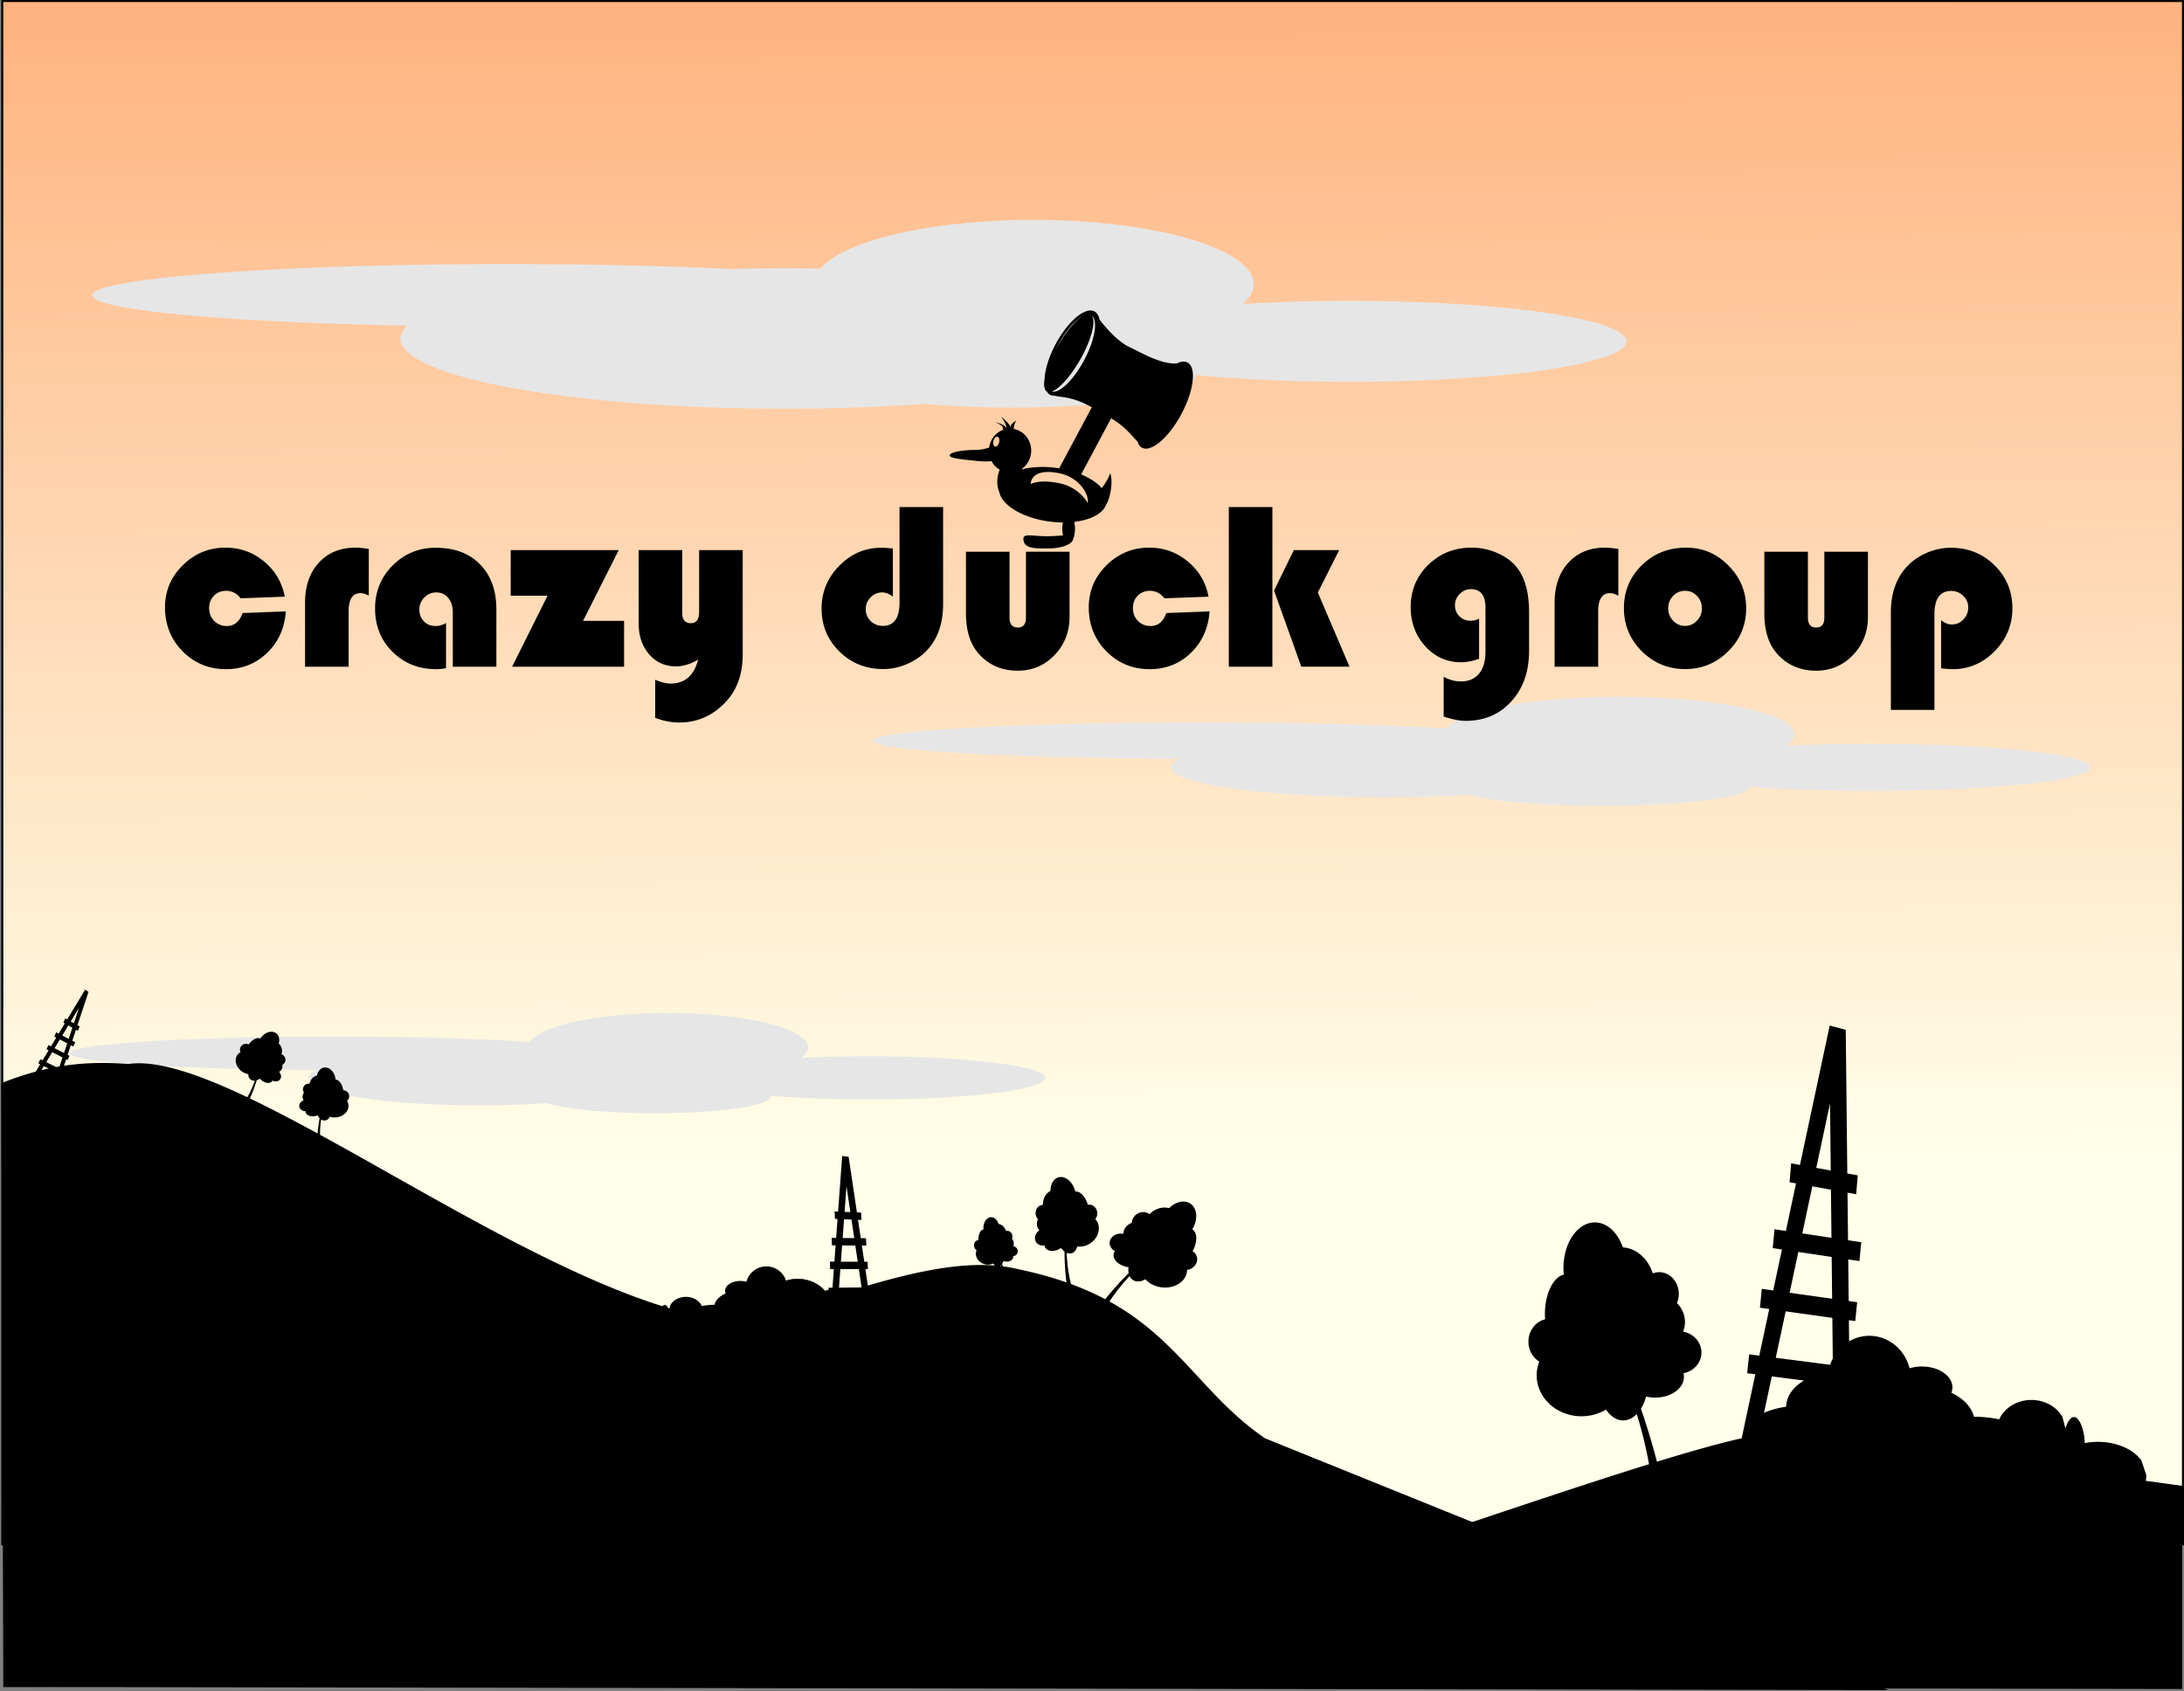 <?xml version="1.0" encoding="UTF-8" standalone="no"?>
<svg
   xmlns:dc="http://purl.org/dc/elements/1.1/"
   xmlns:cc="http://creativecommons.org/ns#"
   xmlns:rdf="http://www.w3.org/1999/02/22-rdf-syntax-ns#"
   xmlns:svg="http://www.w3.org/2000/svg"
   xmlns="http://www.w3.org/2000/svg"
   xmlns:xlink="http://www.w3.org/1999/xlink"
   xmlns:sodipodi="http://sodipodi.sourceforge.net/DTD/sodipodi-0.dtd"
   xmlns:inkscape="http://www.inkscape.org/namespaces/inkscape"
   id="svg6032"
   version="1.1"
   viewBox="0 0 297 230"
   height="230mm"
   width="297mm"
   sodipodi:docname="all.svg"
   inkscape:version="0.92.1 r15371">
  <rect x="0" y="0" width="297" height="230" fill="#808080" stroke="none"/>
  <sodipodi:namedview
     pagecolor="#ffffff"
     bordercolor="#666666"
     borderopacity="1"
     objecttolerance="10"
     gridtolerance="10"
     guidetolerance="10"
     inkscape:pageopacity="0"
     inkscape:pageshadow="2"
     inkscape:window-width="1920"
     inkscape:window-height="996"
     id="namedview19"
     showgrid="false"
     inkscape:zoom="0.54297101"
     inkscape:cx="1054.0044"
     inkscape:cy="491.57857"
     inkscape:window-x="-8"
     inkscape:window-y="-8"
     inkscape:window-maximized="1"
     inkscape:current-layer="svg6032" />
  <defs
     id="defs6026">
    <linearGradient
       gradientTransform="matrix(0.997,0,0,1.1,0.307,-0.074)"
       y2="143.717"
       x2="125.349"
       y1="0.461"
       x1="124.815"
       gradientUnits="userSpaceOnUse"
       id="linearGradient4572"
       xlink:href="#linearGradient4564" />
    <linearGradient
       id="linearGradient4564">
      <stop
         id="stop4560"
         offset="0"
         style="stop-color:#ffb380;stop-opacity:1;" />
      <stop
         id="stop4562"
         offset="1"
         style="stop-color:#ffffea;stop-opacity:1" />
    </linearGradient>
  </defs>
  <rect
     style="fill:url(#linearGradient4572);fill-opacity:1;stroke:#000000;stroke-width:0.277;stroke-opacity:1"
     id="back_sky"
     width="296.554"
     height="209.9"
     x="0.307"
     y="0.138"
     inkscape:label="#rect4558" />
  <path
     inkscape:connector-curvature="0"
     style="fill:#e6e6e6;fill-opacity:1;stroke-width:0.264"
     d="m 90.847,137.774 a 19.051,4.681 0 0 0 -18.799,3.959 35.97,2.274 0 0 0 -26.63,-0.749 35.97,2.274 0 0 0 -35.97,2.274 35.97,2.274 0 0 0 33.496,2.266 23.181,3.745 0 0 0 -0.99,1.078 23.181,3.745 0 0 0 23.181,3.745 23.181,3.745 0 0 0 9.266,-0.317 15.854,2.274 0 0 0 14.581,1.387 15.854,2.274 0 0 0 15.853,-2.274 15.854,2.274 0 0 0 -0.024,-0.098 23.98,2.942 0 0 0 13.347,0.499 23.98,2.942 0 0 0 23.98,-2.942 23.98,2.942 0 0 0 -23.98,-2.942 23.98,2.942 0 0 0 -9.181,0.227 19.051,4.681 0 0 0 0.922,-1.431 19.051,4.681 0 0 0 -19.051,-4.681 z"
     id="cloud_3"
     inkscape:label="#path4913" />
  <path
     inkscape:connector-curvature="0"
     style="fill:#e6e6e6;fill-opacity:1;stroke-width:0.308"
     d="m 220.263,94.774 a 23.777,5.09 0 0 0 -23.462,4.304 44.894,2.472 0 0 0 -33.237,-0.814 44.894,2.472 0 0 0 -44.894,2.472 44.894,2.472 0 0 0 41.806,2.464 28.932,4.072 0 0 0 -1.235,1.172 28.932,4.072 0 0 0 28.931,4.072 28.932,4.072 0 0 0 11.565,-0.345 19.787,2.472 0 0 0 18.199,1.508 19.787,2.472 0 0 0 19.786,-2.472 19.787,2.472 0 0 0 -0.03,-0.107 29.929,3.199 0 0 0 16.658,0.543 29.929,3.199 0 0 0 29.929,-3.199 29.929,3.199 0 0 0 -29.929,-3.199 29.929,3.199 0 0 0 -11.459,0.247 23.777,5.09 0 0 0 1.15,-1.555 23.777,5.09 0 0 0 -23.777,-5.09 z"
     id="cloud_2"
     inkscape:label="#path4913-1" />
  <path
     inkscape:connector-curvature="0"
     style="fill:#000000;fill-opacity:1;stroke-width:0.14"
     d="m 248.82,139.489 -4.044,18.957 -1.2,-0.217 -0.214,2.568 0.88,0.159 -1.38,6.469 -1.546,-0.232 -0.244,2.566 1.252,0.188 -1.188,5.571 -1.549,-0.218 -0.257,2.566 1.267,0.178 -1.353,6.343 -1.374,-0.177 -0.276,2.565 1.111,0.143 -1.857,8.708 c -2.908,0.641 -6.839,1.746 -11.522,3.184 -0.624,-2.414 -1.352,-4.816 -2.176,-7.21 a 3.361,5.217 0 0 0 0.694,-1.652 3.921,2.82 0 0 0 1.231,0.145 3.921,2.82 0 0 0 3.922,-2.821 3.921,2.82 0 0 0 -0.06,-0.489 3.081,2.891 0 0 0 2.441,-2.824 3.081,2.891 0 0 0 -2.499,-2.838 3.501,3.525 0 0 0 0.258,-1.322 3.501,3.525 0 0 0 -1.093,-2.554 2.661,2.961 0 0 0 0.254,-1.254 2.661,2.961 0 0 0 -2.661,-2.961 2.661,2.961 0 0 0 -0.874,0.168 4.622,5.57 0 0 0 -4.07,-3.538 4.271,6.205 0 0 0 -3.81,-3.398 4.271,6.205 0 0 0 -4.271,6.204 4.271,6.205 0 0 0 0.049,0.897 2.941,5.429 0 0 0 -2.57,5.378 2.941,5.429 0 0 0 0.028,0.707 2.871,3.102 0 0 0 -2.269,3.029 2.871,3.102 0 0 0 1.482,2.714 6.092,5.57 0 0 0 -0.361,1.869 6.092,5.57 0 0 0 6.092,5.57 6.092,5.57 0 0 0 3.335,-0.911 3.361,5.217 0 0 0 2.337,1.475 3.361,5.217 0 0 0 1.846,-0.865 c 0.69,2.227 1.252,4.496 1.666,6.816 -27.772,8.613 -79.777,27.875 -100.176,30.31 57.565,0.089 115.129,0.179 172.693,0.268 v -27.633 c -1.543,-0.213 -3.281,-0.448 -4.973,-0.677 a 6.594,4.553 0 0 0 0.095,-0.756 l -0.683,-2.017 a 6.594,4.553 0 0 0 -7.699,-2.361 l -0.07,-0.914 a 1.562,4.718 0 0 0 -1.928,-2.351 1.562,4.718 0 0 0 -0.627,1.27 l -0.408,-1.548 a 4.71,4.173 0 0 0 -5.812,-2.08 4.71,4.173 0 0 0 -2.788,2.393 7.725,3.225 0 0 0 -3.442,-0.359 7.536,4.932 0 0 0 -3.064,-3.253 4.145,2.846 0 0 0 0.145,-0.732 4.145,2.846 0 0 0 -4.145,-2.845 4.145,2.846 0 0 0 -1.688,0.25 5.652,5.881 0 0 0 -5.471,-4.424 5.652,5.881 0 0 0 -2.747,0.748 l -0.031,-2.872 0.866,0.121 0.257,-2.566 -1.151,-0.162 -0.061,-5.662 1.525,0.229 0.244,-2.566 -1.797,-0.269 -0.07,-6.467 1.178,0.214 0.214,-2.568 -1.421,-0.257 -0.211,-19.536 z m 0.042,10.589 0.099,9.127 -1.969,-0.357 z m -2.406,11.279 2.533,0.459 0.071,6.538 -3.969,-0.594 z m -1.903,8.924 4.535,0.679 0.061,5.683 -5.78,-0.812 z m -1.722,8.077 6.347,0.891 0.004,0.347 2.046,-0.059 0.002,5.2e-4 -2.048,0.058 0.056,5.186 a 5.652,5.881 0 0 0 -0.358,0.847 l -7.396,-0.953 1.315,-6.164 z m -1.888,8.849 4.387,0.565 a 6.971,4.743 0 0 0 -2.432,3.563 7.536,3.415 0 0 0 -3.011,0.822 z"
     id="ground_right"
     inkscape:label="#rect4574" />
  <path
     inkscape:connector-curvature="0"
     style="fill:#000000;fill-opacity:1;stroke-width:0.055"
     d="m 114.529,157.228 -0.558,7.564 -0.478,-0.019 0.054,1.007 0.35,0.015 -0.19,2.581 -0.613,-0.006 0.042,1.007 0.497,0.005 -0.164,2.223 -0.614,-5.3e-4 0.037,1.008 0.502,5.3e-4 -0.187,2.531 -0.544,0.006 0.03,1.009 0.439,-0.005 -0.016,0.22 c -0.718,0.232 -1.431,0.459 -2.161,0.7 a 3.744,1.621 0 0 0 -1.119,-0.251 3.463,2.252 0 0 0 -2.841,-2.2 2.808,2.792 0 0 0 -2.773,-2.379 2.808,2.792 0 0 0 -2.718,2.1 2.059,1.351 0 0 0 -0.839,-0.119 2.059,1.351 0 0 0 -2.059,1.351 2.059,1.351 0 0 0 0.072,0.347 3.744,2.342 0 0 0 -1.522,1.545 3.837,1.531 0 0 0 -1.709,0.171 2.34,1.981 0 0 0 -1.385,-1.136 2.34,1.981 0 0 0 -2.887,0.988 l -0.203,0.734 a 0.776,2.24 0 0 0 -0.312,-0.603 0.776,2.24 0 0 0 -0.958,1.116 l -0.035,0.434 a 3.276,2.162 0 0 0 -3.825,1.12 l -0.339,0.958 a 3.276,2.162 0 0 0 2.901,2.147 3.276,2.162 0 0 0 2.587,-0.557 2.621,2.702 0 0 0 0.656,0.47 c -8.519,2.452 -17.381,4.322 -26.191,4.294 -49.38,10.736 -43.339,27.893 -65.009,41.839 L 256.766,229.868 c -28.243,-11.413 -56.486,-22.825 -84.73,-34.238 -8.335,-5.711 -11.646,-13.35 -21.159,-18.609 0.807,-1.231 1.728,-2.379 2.74,-3.46 a 1.696,2.438 31.073 0 0 0.723,0.666 1.696,2.438 31.073 0 0 1.421,-0.238 3.15,2.541 6.225 0 0 1.434,0.93 3.15,2.541 6.225 0 0 4.042,-1.348 3.15,2.541 6.225 0 0 0.192,-0.846 1.371,1.533 71.275 0 0 1.25,-0.9 1.371,1.533 71.275 0 0 -0.503,-1.647 1.488,2.531 28.395 0 0 0.152,-0.293 1.488,2.531 28.395 0 0 -0.186,-2.686 2.152,2.905 32.938 0 0 0.199,-0.369 2.152,2.905 32.938 0 0 -0.847,-3.311 h -5.3e-4 a 2.152,2.905 32.938 0 0 -2.51,0.807 2.293,2.648 47.028 0 0 -2.664,0.823 1.29,1.441 63.694 0 0 -0.39,-0.214 1.29,1.441 63.694 0 0 -1.87,0.811 1.29,1.441 63.694 0 0 -0.124,0.569 1.59,1.831 86.042 0 0 -1.031,0.896 1.59,1.831 86.042 0 0 -0.135,0.599 1.597,1.316 4.282 0 0 -1.766,0.785 1.597,1.316 4.282 0 0 0.626,1.589 2.012,1.297 14.137 0 0 -0.126,0.196 2.012,1.297 14.137 0 0 1.343,1.83 2.012,1.297 14.137 0 0 0.624,0.141 1.696,2.438 31.073 0 0 0.01,0.809 c -1.142,1.147 -2.203,2.331 -3.182,3.551 -1.407,-0.744 -2.948,-1.437 -4.656,-2.066 -0.35,-1.404 -0.532,-2.823 -0.585,-4.251 a 1.987,1.319 73.057 0 0 0.78,0.026 1.987,1.319 73.057 0 0 0.659,-0.887 2.103,2.412 56.066 0 0 1.325,-0.185 2.103,2.412 56.066 0 0 1.499,-2.931 2.103,2.412 56.066 0 0 -0.369,-0.614 1.113,1.196 5.621 0 0 0.191,-1.199 1.113,1.196 5.621 0 0 -1.209,-0.737 2.066,1.155 71.93 0 0 -0.08,-0.257 2.066,1.155 71.93 0 0 -1.618,-1.533 2.364,1.676 73.811 0 0 -0.097,-0.329 2.364,1.676 73.811 0 0 -1.847,-1.661 2.364,1.676 73.811 0 0 -0.493,0.094 2.364,1.676 73.811 0 0 -0.948,1.802 2.128,1.808 79.325 0 0 -1.024,1.892 1.137,1.036 88.235 0 0 -0.338,0.074 1.137,1.036 88.235 0 0 -0.587,1.469 1.137,1.036 88.235 0 0 0.252,0.41 1.315,1.403 36.419 0 0 -0.071,1.083 1.315,1.403 36.419 0 0 0.263,0.434 1.09,1.222 53.322 0 0 -0.544,1.4 1.09,1.222 53.322 0 0 1.245,0.637 1.069,1.546 63.972 0 0 0.04,0.184 1.069,1.546 63.972 0 0 1.782,0.409 1.069,1.546 63.972 0 0 0.428,-0.241 1.987,1.319 73.057 0 0 0.462,0.485 c 0.01,1.426 0.097,2.828 0.269,4.204 -1.959,-0.687 -4.131,-1.293 -6.567,-1.797 -0.677,-0.17 -1.377,-0.297 -2.095,-0.39 -0.032,-0.106 -0.062,-0.212 -0.096,-0.317 a 1.285,0.852 89.046 0 0 0.187,-0.392 0.999,0.691 7.796 0 0 0.311,0.062 0.999,0.691 7.796 0 0 1.013,-0.61 0.999,0.691 7.796 0 0 -0.012,-0.121 0.789,0.705 18.258 0 0 0.638,-0.642 0.789,0.705 18.258 0 0 -0.614,-0.75 0.906,0.851 35.495 0 0 0.075,-0.32 0.906,0.851 35.495 0 0 -0.26,-0.651 0.735,0.67 74.424 0 0 0.073,-0.302 0.735,0.67 74.424 0 0 -0.654,-0.785 0.735,0.67 74.424 0 0 -0.223,0.023 1.376,1.168 83.034 0 0 -1.007,-0.957 1.528,1.083 88.323 0 0 -0.942,-0.917 h -0.001 a 1.528,1.083 88.323 0 0 -1.123,1.434 1.528,1.083 88.323 0 0 0.006,0.222 0.746,1.336 0.127 0 0 -0.688,1.267 0.746,1.336 0.127 0 0 0.002,0.175 0.773,0.72 67.159 0 0 -0.596,0.696 0.773,0.72 67.159 0 0 0.357,0.699 1.558,1.36 15.534 0 0 -0.104,0.452 1.558,1.36 15.534 0 0 1.506,1.499 1.558,1.36 15.534 0 0 0.851,-0.152 1.285,0.852 89.046 0 0 0.249,0.278 c -4.965,-0.391 -10.826,0.827 -17.299,2.727 l -0.333,-2.236 0.343,5.3e-4 -0.038,-1.008 -0.455,-5.3e-4 -0.327,-2.191 0.605,0.006 -0.042,-1.008 -0.713,-0.007 -0.373,-2.502 0.47,0.019 -0.054,-1.007 -0.566,-0.023 -1.127,-7.559 z m 0.583,4.101 0.527,3.532 -0.784,-0.032 z m -0.331,4.502 1.009,0.041 0.377,2.529 -1.574,-0.015 z m -0.263,3.561 1.798,0.018 0.328,2.199 -2.29,-0.002 z m 21.605,2.696 c 0.011,0.04 0.021,0.081 0.032,0.121 -0.059,-0.007 -0.117,-0.013 -0.176,-0.02 a 1.285,0.852 89.046 0 0 0.145,-0.101 z m -21.843,0.527 2.514,0.003 0.02,0.134 0.351,2.352 -3.071,0.033 0.181,-2.459 z"
     id="ground_center"
     inkscape:label="#rect4574-37" />
  <path
     inkscape:connector-curvature="0"
     style="fill:#e6e6e6;fill-opacity:1;stroke-width:0.453"
     d="m 140.53,29.909 a 29.956,8.761 0 0 0 -28.982,6.618 52.307,9.552 0 0 0 -4.794,-0.044 52.307,9.552 0 0 0 -7.353,0.105 56.561,4.255 0 0 0 -30.305,-0.672 56.561,4.255 0 0 0 -56.561,4.255 56.561,4.255 0 0 0 42.828,4.119 52.307,9.552 0 0 0 -0.916,1.744 52.307,9.552 0 0 0 52.307,9.551 52.307,9.552 0 0 0 19.058,-0.657 24.929,4.255 0 0 0 11.785,0.512 24.929,4.255 0 0 0 24.928,-4.255 24.929,4.255 0 0 0 -0.038,-0.184 37.707,5.507 0 0 0 20.987,0.934 37.707,5.507 0 0 0 37.707,-5.506 37.707,5.507 0 0 0 -37.707,-5.507 37.707,5.507 0 0 0 -14.437,0.425 29.956,8.761 0 0 0 1.449,-2.677 29.956,8.761 0 0 0 -29.956,-8.761 z"
     id="cloud_1"
     inkscape:label="#path4913-1-8" />
  <path
     inkscape:connector-curvature="0"
     style="fill:#000000;fill-opacity:1;stroke-width:0.034"
     d="m 11.582,134.602 -2.446,4.059 -0.261,-0.147 -0.254,0.576 0.192,0.108 -0.835,1.385 -0.34,-0.178 -0.261,0.574 0.275,0.144 -0.719,1.193 -0.342,-0.175 -0.264,0.573 0.28,0.143 -0.819,1.358 -0.305,-0.151 -0.268,0.571 0.246,0.122 -0.603,0.999 c -1.521,0.409 -3.065,0.925 -4.677,1.568 0.089,27.373 0.178,54.746 0.267,82.118 C 66.349,229.228 131.449,229.28 197.349,229.065 158.137,209.739 128.981,185.653 95.896,179.162 80.374,176.117 60.204,163.457 43.52,154.345 c -0.005,-0.702 0.049,-1.397 0.152,-2.086 a 1.378,0.992 78.514 0 0 0.579,0.131 1.378,0.992 78.514 0 0 0.608,-0.501 1.471,1.798 81.691 0 0 1.014,0.068 1.471,1.798 81.691 0 0 1.5,-1.754 1.471,1.798 81.691 0 0 -0.196,-0.467 0.848,0.818 0.706 0 0 0.298,-0.779 0.848,0.818 0.706 0 0 -0.808,-0.672 1.434,0.868 78.899 0 0 -0.026,-0.185 1.434,0.868 78.899 0 0 -1.01,-1.266 1.639,1.26 78.224 0 0 -0.03,-0.235 1.639,1.26 78.224 0 0 -1.545,-1.394 1.639,1.26 78.224 0 0 -0.942,1.075 1.472,1.363 74.648 0 0 -1.011,1.124 0.789,0.778 26.213 0 0 -0.263,10e-4 0.789,0.778 26.213 0 0 -0.629,0.903 0.789,0.778 26.213 0 0 0.135,0.312 0.931,1.034 83.448 0 0 -0.193,0.718 0.931,1.034 83.448 0 0 0.14,0.33 0.763,0.91 81.971 0 0 -0.588,0.863 0.763,0.91 81.971 0 0 0.847,0.609 0.745,1.157 80.671 0 0 0.007,0.13 0.745,1.157 80.671 0 0 1.278,0.533 0.745,1.157 80.671 0 0 0.351,-0.1 1.378,0.992 78.514 0 0 0.282,0.394 c -0.128,0.691 -0.223,1.379 -0.286,2.064 -3.214,-1.751 -6.301,-3.372 -9.192,-4.756 0.35,-0.797 0.655,-1.623 0.915,-2.478 a 0.993,1.376 38.8 0 0 0.431,-0.218 1.159,0.744 37.023 0 0 0.265,0.251 1.159,0.744 37.023 0 0 1.379,0.12 1.159,0.744 37.023 0 0 0.065,-0.112 0.911,0.762 35.976 0 0 1.032,-0.147 0.911,0.762 35.976 0 0 -0.125,-1.038 1.035,0.929 34.806 0 0 0.276,-0.228 1.035,0.929 34.806 0 0 0.159,-0.727 0.789,0.779 8.559 0 0 0.264,-0.214 0.789,0.779 8.559 0 0 -0.142,-1.093 0.789,0.779 8.559 0 0 -0.233,-0.122 1.365,1.47 42.137 0 0 -0.378,-1.466 1.262,1.637 39.043 0 0 -0.341,-1.39 1.262,1.637 39.043 0 0 -0.604,-0.21 1.262,1.637 39.043 0 0 -1.408,0.73 1.262,1.637 39.043 0 0 -0.134,0.195 0.869,1.432 38.479 0 0 -1.478,0.654 0.869,1.432 38.479 0 0 -0.108,0.152 0.849,0.817 29.263 0 0 -1.026,0.221 0.849,0.817 29.263 0 0 -0.094,0.829 1.801,1.469 36.201 0 0 -0.389,0.323 1.801,1.469 36.201 0 0 0.522,2.251 1.801,1.469 36.201 0 0 0.931,0.41 0.993,1.376 38.8 0 0 0.308,0.727 0.993,1.376 38.8 0 0 0.574,0.152 c -0.267,0.781 -0.603,1.535 -1.017,2.26 -6.681,-3.173 -12.32,-5.08 -16.172,-4.523 -3.156,-0.235 -5.983,-0.174 -8.759,0.238 l 0.289,-0.872 0.191,0.098 0.264,-0.573 -0.254,-0.13 0.436,-1.315 0.336,0.176 0.261,-0.574 -0.396,-0.207 0.498,-1.501 0.256,0.144 0.254,-0.577 -0.309,-0.174 1.505,-4.535 z m -0.832,2.452 -0.703,2.12 -0.429,-0.241 z m -1.456,2.416 0.551,0.31 L 9.342,141.297 8.468,140.84 Z m -1.151,1.91 0.998,0.522 -0.438,1.319 -1.276,-0.653 z m -1.042,1.73 1.401,0.716 -0.027,0.081 -0.38,1.145 c -0.156,0.026 -0.313,0.049 -0.469,0.077 L 6.285,144.463 7.08,143.143 Z m -1.142,1.895 0.655,0.326 c -0.329,0.07 -0.658,0.147 -0.988,0.227 z"
     id="ground_left"
     inkscape:label="#rect4574-37-8" />
  <path
     inkscape:connector-curvature="0"
     style="fill:#000000;stroke:#000000;stroke-width:0.069px;stroke-linecap:butt;stroke-linejoin:miter;stroke-opacity:1"
     d="m 106.064,174.613 a 4.106,3.175 9.699 0 1 5.766,0.613 4.106,3.175 9.699 0 1 0.361,0.391 3.39,2.317 28.586 0 1 4.196,1.046 3.39,2.317 28.586 0 1 0.292,0.304 1.747,2.508 73.049 0 1 2.946,0.216 1.747,2.508 73.049 0 1 0.149,1.789 3.188,5.236 66.533 0 1 1.081,0.605 3.188,5.236 66.533 0 1 -1.856,5.057 3.188,5.236 66.533 0 1 -2.765,1.139 3.371,2.559 16.485 0 1 -1.004,1.668 3.371,2.559 16.485 0 1 -1.69,0.483 c 1.503,3.739 3.999,7.112 8.128,9.883 -0.707,0.486 -1.414,0.971 -2.12,1.457 -3.113,-3.318 -5.265,-7.163 -6.735,-11.381 a 3.371,2.559 16.485 0 1 -1.221,-0.365 1.631,3.335 62.087 0 1 -0.808,0.619 1.631,3.335 62.087 0 1 -4.024,0.62 1.631,3.335 62.087 0 1 -0.173,-0.229 1.652,2.653 67.281 0 1 -2.977,-0.054 1.652,2.653 67.281 0 1 0.517,-2.302 2.002,3.033 69.753 0 1 -0.767,-0.427 2.002,3.033 69.753 0 1 -0.353,-1.547 1.66,2.335 74.736 0 1 -0.733,-0.4 1.66,2.335 74.736 0 1 0.578,-2.426 1.66,2.335 74.736 0 1 0.693,-0.328 3.073,4.12 80.442 0 1 1.321,-3.303 4.106,3.175 9.699 0 1 1.198,-3.127 z"
     id="path5057-9" />
  <path
     inkscape:connector-curvature="0"
     style="font-style:normal;font-variant:normal;font-weight:normal;font-stretch:normal;font-size:32.514px;line-height:1.25;font-family:'Bauhaus 93';-inkscape-font-specification:'Bauhaus 93, ';letter-spacing:0px;word-spacing:0px;fill:#000000;fill-opacity:1;stroke:none;stroke-width:0.813"
     d="m 148.416,42.233 a 2.57,6.424 28.084 0 0 -4.862,4.572 2.57,6.424 28.084 0 0 -1.507,4.77 1.789,6.021 29.601 0 0 0.217,1.605 1.789,6.021 29.601 0 0 0.085,0.064 2.57,6.424 28.084 0 0 0.44,0.446 2.57,6.424 28.084 0 0 0.538,0.122 c 1.346,0.3 2.418,0.099 5.148,1.579 l -4.44,8.308 a 7.378,3.678 7.667 0 0 -0.363,-0.056 7.378,3.678 7.667 0 0 -4.717,0.199 1.715,2.718 7.55 0 0 -0.018,-0.061 2.875,2.988 0 0 0 1.295,-2.495 2.875,2.988 0 0 0 -2.363,-2.939 c 0.005,-0.271 -0.006,-0.602 0.359,-1.164 -0.322,0.224 -0.869,0.517 -0.775,0.984 -0.165,-0.502 -0.744,-1.003 -1.308,-1.505 0.375,0.544 0.693,1.085 0.736,1.611 -0.229,-0.438 -0.819,-0.678 -1.524,-0.855 0.546,0.264 1.142,0.511 1.016,0.974 l 0.122,0.046 a 2.875,2.988 0 0 0 -1.98,2.428 c -0.541,0.184 -1.157,0.331 -1.8,0.331 -1.967,0 -3.562,0.332 -3.562,0.741 0,0.409 1.606,0.528 3.562,0.741 0.898,0.098 1.587,0.102 2.12,0.034 a 2.875,2.988 0 0 0 1.116,1.178 1.715,2.718 7.55 0 0 -0.293,1.073 1.715,2.718 7.55 0 0 0.239,1.958 7.378,3.678 7.667 0 0 6.805,4.013 7.378,3.678 7.667 0 0 1.843,0.127 0.863,1.987 0 0 0 -0.086,0.86 0.863,1.987 0 0 0 0.096,0.91 c -0.618,0.028 -1.38,0.101 -2.183,0.101 -1.868,0 -3.202,-0.413 -3.202,0.325 0,1.388 1.514,1.337 3.382,1.337 1.789,0 3.25,-0.55 3.37,-1.245 a 0.863,1.987 0 0 0 0.264,-1.428 0.863,1.987 0 0 0 -0.104,-0.94 7.378,3.678 7.667 0 0 4.337,-2.366 c 0.271,-0.343 0.541,-1.188 0.675,-2.197 0.18,-1.349 -0.113,-2.075 -0.113,-2.075 0,0 -0.236,0.822 -1.052,1.909 -0.037,0.05 -0.068,0.1 -0.099,0.151 a 7.378,3.678 7.667 0 0 -2.806,-1.877 l 4.083,-7.641 c 2.112,1.318 2.572,2.166 3.586,3.172 a 2.57,6.569 28.085 0 0 0.604,0.836 2.57,6.569 28.085 0 0 5.359,-4.575 2.57,6.569 28.085 0 0 0.833,-7.012 2.57,6.569 28.085 0 0 -1.47,0.134 c -1.327,0.008 -2.51,-0.2 -6.173,-2.122 -1.652,-0.65 -3.373,-2.63 -4.322,-3.847 a 2.57,6.424 28.084 0 0 -0.681,-1.111 2.57,6.424 28.084 0 0 -0.429,-0.125 z m 0.047,0.683 a 2.054,5.865 28.093 0 1 -1.038,6.086 2.054,5.865 28.093 0 1 -4.406,4.26 1.789,6.021 29.601 0 0 3.66,-3.979 1.789,6.021 29.601 0 0 1.784,-6.367 z m -1.283,0.107 a 1.789,6.021 29.601 0 0 -3.172,3.737 1.789,6.021 29.601 0 0 -0.494,0.876 2.054,5.865 28.093 0 1 0.294,-0.583 2.054,5.865 28.093 0 1 3.371,-4.031 z m -11.608,16.374 a 0.397,0.682 13.333 0 1 0.068,0.006 0.397,0.682 13.333 0 1 0.228,0.756 0.397,0.682 13.333 0 1 -0.544,0.571 0.397,0.682 13.333 0 1 -0.228,-0.756 0.397,0.682 13.333 0 1 0.476,-0.577 z m 7.103,4.8 c 0.408,0.01 0.872,0.066 1.396,0.175 2.796,0.582 4.067,2.968 3.843,4.052 0,0 -1.057,-2.117 -3.852,-2.699 -2.796,-0.582 -3.895,0.123 -3.895,0.123 0.024,-0.899 0.741,-1.696 2.508,-1.651 z m -20.348,4.771 v 12.996 c 0,2.11 -0.76,3.165 -2.282,3.165 -0.634,0 -1.178,-0.217 -1.632,-0.652 -0.454,-0.445 -0.682,-0.976 -0.682,-1.591 0,-0.636 0.216,-1.177 0.65,-1.623 0.444,-0.456 0.972,-0.684 1.585,-0.684 0.486,0 0.971,0.191 1.457,0.573 v -6.554 c -0.708,-0.064 -1.236,-0.096 -1.584,-0.096 -2.197,0 -4.098,0.816 -5.704,2.449 -1.606,1.633 -2.409,3.569 -2.409,5.806 0,2.312 0.808,4.263 2.424,5.854 1.616,1.591 3.603,2.386 5.958,2.386 1.183,0 2.334,-0.26 3.454,-0.779 1.13,-0.52 2.06,-1.22 2.788,-2.1 1.268,-1.527 1.902,-3.504 1.902,-5.933 V 68.968 Z m 44.779,0 v 21.713 h 5.926 V 68.968 Z M 30.678,74.487 c -2.261,0 -4.199,0.795 -5.815,2.386 -1.616,1.591 -2.424,3.505 -2.424,5.743 0,2.354 0.798,4.342 2.393,5.965 1.606,1.623 3.57,2.434 5.894,2.434 2.197,0 4.062,-0.737 5.593,-2.211 1.532,-1.474 2.382,-3.357 2.551,-5.647 l -5.879,0.223 c -0.423,1.177 -1.135,1.766 -2.139,1.766 -0.687,0 -1.262,-0.233 -1.727,-0.7 -0.454,-0.467 -0.682,-1.045 -0.682,-1.734 0,-0.679 0.216,-1.241 0.65,-1.686 0.433,-0.445 0.988,-0.668 1.664,-0.668 0.792,0 1.447,0.339 1.965,1.018 l 6.005,-0.223 c -0.37,-1.941 -1.31,-3.537 -2.821,-4.788 -1.511,-1.251 -3.254,-1.877 -5.229,-1.877 z m 17.668,0 c -2.081,0 -3.745,0.684 -4.991,2.052 -1.246,1.357 -1.87,3.181 -1.87,5.472 v 8.669 h 5.926 v -7.524 c 0,-1.654 0.538,-2.482 1.616,-2.482 0.338,0 0.713,0.117 1.125,0.35 v -6.362 c -0.739,-0.117 -1.341,-0.175 -1.806,-0.175 z m 107.953,0 c -2.261,0 -4.199,0.795 -5.815,2.386 -1.616,1.591 -2.424,3.505 -2.424,5.743 0,2.354 0.798,4.342 2.393,5.965 1.606,1.623 3.57,2.434 5.894,2.434 2.197,0 4.062,-0.737 5.593,-2.211 1.532,-1.474 2.382,-3.357 2.551,-5.647 l -5.879,0.223 c -0.423,1.177 -1.135,1.766 -2.139,1.766 -0.687,0 -1.263,-0.233 -1.728,-0.7 -0.454,-0.467 -0.681,-1.045 -0.681,-1.734 0,-0.679 0.216,-1.241 0.65,-1.686 0.433,-0.445 0.988,-0.668 1.664,-0.668 0.792,0 1.447,0.339 1.965,1.018 l 6.005,-0.223 c -0.37,-1.941 -1.31,-3.537 -2.821,-4.788 -1.511,-1.251 -3.254,-1.877 -5.229,-1.877 z m 43.812,0 c -2.324,0 -4.284,0.779 -5.879,2.338 -1.595,1.559 -2.393,3.473 -2.393,5.742 0,2.1 0.66,3.876 1.981,5.329 1.331,1.453 2.952,2.179 4.864,2.179 0.782,0 1.601,-0.159 2.456,-0.477 v -5.456 c -0.37,0.191 -0.756,0.286 -1.157,0.286 -0.602,0 -1.109,-0.202 -1.521,-0.605 -0.401,-0.403 -0.603,-0.907 -0.603,-1.511 0,-0.573 0.212,-1.076 0.634,-1.511 0.433,-0.445 0.935,-0.668 1.505,-0.668 1.342,0 2.012,0.832 2.012,2.497 v 5.966 c 0,1.315 -0.29,2.322 -0.871,3.022 -0.581,0.711 -1.405,1.066 -2.472,1.066 -0.792,0 -1.574,-0.212 -2.345,-0.637 V 97.457 c 1.194,0.392 2.181,0.589 2.963,0.589 2.567,0 4.648,-0.885 6.243,-2.656 1.606,-1.76 2.409,-4.056 2.409,-6.888 v -5.217 c 0,-2.641 -0.539,-4.656 -1.616,-6.045 -0.644,-0.838 -1.532,-1.506 -2.662,-2.004 -1.13,-0.498 -2.313,-0.748 -3.549,-0.748 z m 18.159,0 c -2.081,0 -3.745,0.684 -4.991,2.052 -1.246,1.357 -1.87,3.181 -1.87,5.472 v 8.669 h 5.926 v -7.524 c 0,-1.654 0.539,-2.482 1.616,-2.482 0.338,0 0.713,0.117 1.125,0.35 v -6.362 c -0.739,-0.117 -1.341,-0.175 -1.806,-0.175 z m 11.028,0 c -2.387,0 -4.395,0.795 -6.021,2.386 -1.627,1.58 -2.44,3.531 -2.44,5.854 0,2.28 0.813,4.231 2.44,5.854 1.627,1.612 3.586,2.418 5.879,2.418 2.292,0 4.246,-0.806 5.863,-2.418 1.627,-1.612 2.44,-3.563 2.44,-5.854 0,-2.259 -0.803,-4.194 -2.409,-5.806 -1.595,-1.623 -3.512,-2.434 -5.752,-2.434 z m -170.051,0.016 c -2.292,0 -4.242,0.801 -5.847,2.402 -1.595,1.601 -2.393,3.553 -2.393,5.854 0,2.365 0.793,4.332 2.377,5.901 1.585,1.57 3.565,2.354 5.942,2.354 0.401,0 0.845,-0.043 1.331,-0.128 V 84.732 c -0.444,0.276 -0.925,0.413 -1.442,0.413 -0.634,0 -1.156,-0.212 -1.568,-0.636 -0.412,-0.424 -0.618,-0.965 -0.618,-1.623 0,-0.626 0.227,-1.167 0.681,-1.623 0.454,-0.456 0.993,-0.684 1.616,-0.684 0.687,0 1.231,0.249 1.632,0.747 0.412,0.498 0.618,1.167 0.618,2.005 v 7.349 h 5.926 v -7.778 c 0,-2.598 -0.74,-4.645 -2.218,-6.14 -1.468,-1.506 -3.48,-2.259 -6.037,-2.259 z m 206.035,0 c -1.183,0 -2.34,0.26 -3.47,0.779 -1.12,0.52 -2.044,1.219 -2.773,2.1 -1.268,1.527 -1.902,3.505 -1.902,5.933 v 13.235 h 5.926 V 83.539 c 0,-2.11 0.76,-3.166 2.282,-3.166 0.634,0 1.178,0.223 1.632,0.668 0.454,0.435 0.682,0.965 0.682,1.591 0,0.626 -0.222,1.167 -0.666,1.623 -0.433,0.456 -0.956,0.684 -1.568,0.684 -0.486,0 -0.972,-0.196 -1.458,-0.589 v 6.554 c 0.697,0.074 1.225,0.112 1.584,0.112 2.197,0 4.098,-0.817 5.704,-2.45 1.606,-1.633 2.409,-3.574 2.409,-5.822 0,-2.312 -0.808,-4.263 -2.424,-5.854 -1.616,-1.591 -3.602,-2.386 -5.958,-2.386 z M 69.452,74.821 v 6.204 h 5.007 l -4.817,9.656 h 15.227 v -6.235 h -5.578 l 4.849,-9.624 z m 17.398,0 v 9.974 c 0,1.697 0.476,3.096 1.426,4.199 0.951,1.092 2.16,1.639 3.629,1.639 0.993,0 2.007,-0.307 3.042,-0.922 -0.57,2.174 -1.817,3.261 -3.74,3.261 -0.602,0 -1.305,-0.17 -2.107,-0.509 v 5.17 c 1.088,0.424 2.181,0.636 3.28,0.636 2.504,0 4.638,-0.965 6.402,-2.895 1.479,-1.623 2.218,-3.754 2.218,-6.394 V 74.821 h -5.926 v 8.383 c 0,1.039 -0.375,1.559 -1.125,1.559 -0.782,0 -1.173,-0.472 -1.173,-1.415 v -8.527 z m 89.098,0 -2.694,5.504 3.708,10.355 h 6.56 l -4.31,-10.085 2.9,-5.774 z m -44.588,0.223 v 8.367 c 0,2.28 0.533,4.062 1.6,5.345 1.373,1.644 3.185,2.465 5.435,2.465 1.975,0 3.644,-0.705 5.007,-2.116 1.363,-1.421 2.044,-3.16 2.044,-5.218 v -8.844 h -5.926 v 8.956 c 0,0.901 -0.37,1.352 -1.109,1.352 -0.75,0 -1.125,-0.45 -1.125,-1.352 v -8.956 z m 108.571,0 v 8.367 c 0,2.28 0.533,4.062 1.6,5.345 1.373,1.644 3.185,2.465 5.435,2.465 1.975,0 3.644,-0.705 5.007,-2.116 1.363,-1.421 2.044,-3.16 2.044,-5.218 v -8.844 h -5.926 v 8.956 c 0,0.901 -0.37,1.352 -1.109,1.352 -0.75,0 -1.125,-0.45 -1.125,-1.352 v -8.956 z m -10.791,5.313 c 0.644,0 1.188,0.233 1.632,0.7 0.444,0.456 0.666,1.018 0.666,1.686 0,0.657 -0.227,1.22 -0.682,1.686 -0.444,0.467 -0.982,0.7 -1.616,0.7 -0.623,0 -1.162,-0.233 -1.616,-0.7 -0.444,-0.467 -0.665,-1.029 -0.665,-1.686 0,-0.668 0.221,-1.23 0.665,-1.686 0.444,-0.467 0.983,-0.7 1.616,-0.7 z"
     id="logotype_big"
     inkscape:label="#text4756" />
</svg>
